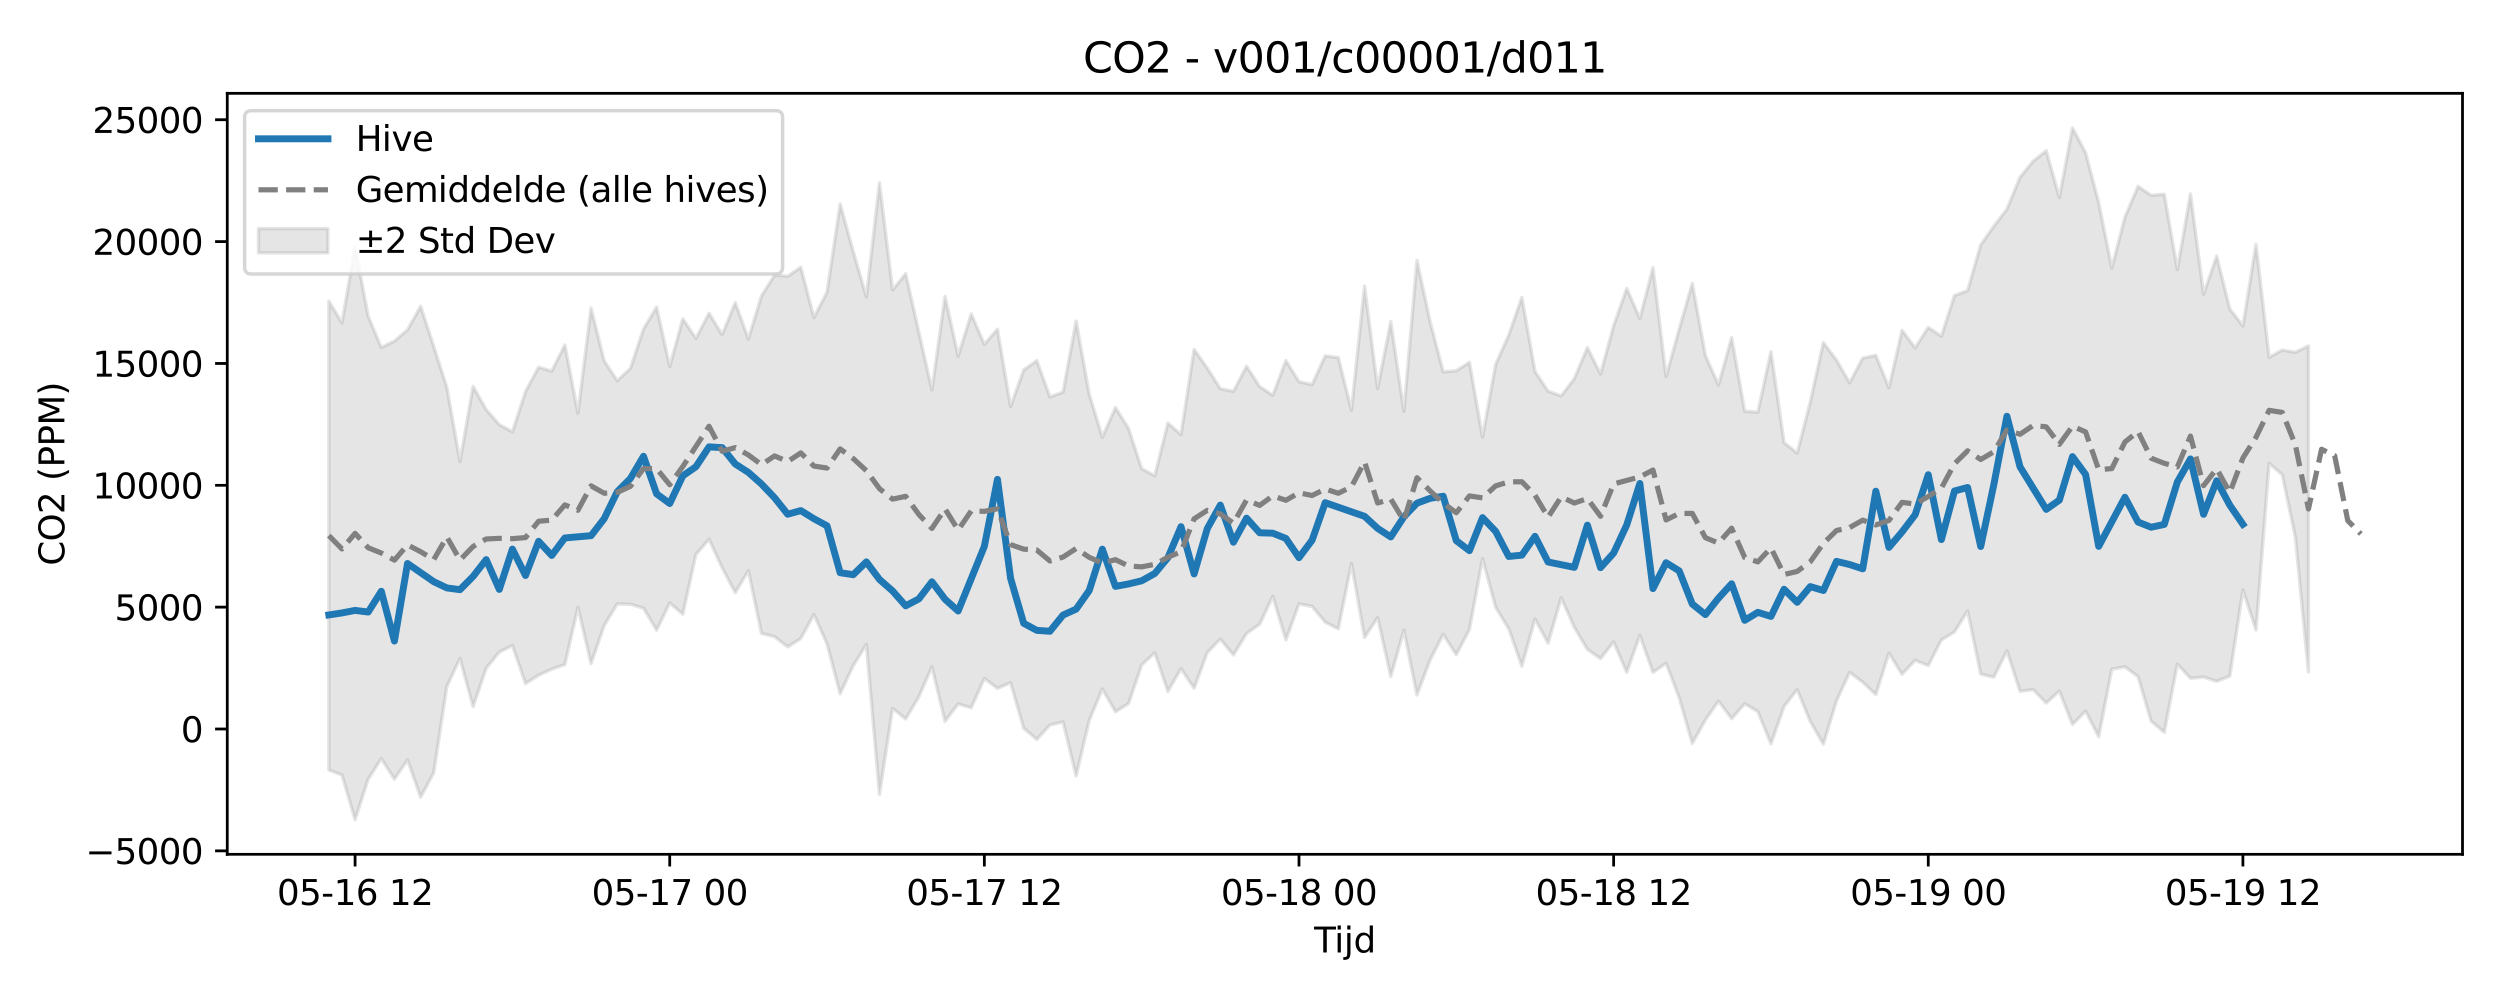 <?xml version="1.0" encoding="utf-8" standalone="no"?>
<!DOCTYPE svg PUBLIC "-//W3C//DTD SVG 1.1//EN"
  "http://www.w3.org/Graphics/SVG/1.1/DTD/svg11.dtd">
<svg xmlns:xlink="http://www.w3.org/1999/xlink" width="720pt" height="288pt" viewBox="0 0 720 288" xmlns="http://www.w3.org/2000/svg" version="1.1">
 <defs>
  <style type="text/css">*{stroke-linejoin: round; stroke-linecap: butt}</style>
 </defs>
 <g id="figure_1">
  <g id="patch_1">
   <path d="M 0 288 
L 720 288 
L 720 0 
L 0 0 
z
" style="fill: #ffffff"/>
  </g>
  <g id="axes_1">
   <g id="patch_2">
    <path d="M 65.45 246.04 
L 709.2 246.04 
L 709.2 26.88 
L 65.45 26.88 
z
" style="fill: #ffffff"/>
   </g>
   <g id="FillBetweenPolyCollection_1">
    <defs>
     <path id="m2da4597483" d="M 94.711 -201.283 
L 94.711 -66.224 
L 98.487 -64.805 
L 102.263 -51.922 
L 106.038 -63.59 
L 109.814 -69.538 
L 113.59 -63.603 
L 117.365 -69.137 
L 121.141 -58.395 
L 124.917 -65.438 
L 128.692 -90.287 
L 132.468 -98.363 
L 136.244 -84.496 
L 140.019 -95.514 
L 143.795 -100.198 
L 147.571 -102.103 
L 151.346 -91.14 
L 155.122 -93.525 
L 158.898 -95.293 
L 162.673 -96.559 
L 166.449 -113.068 
L 170.225 -96.877 
L 174 -107.825 
L 177.776 -114.058 
L 181.552 -113.949 
L 185.327 -112.851 
L 189.103 -106.525 
L 192.879 -114.339 
L 196.654 -111.126 
L 200.43 -128.333 
L 204.205 -132.672 
L 207.981 -124.477 
L 211.757 -117.325 
L 215.532 -123.606 
L 219.308 -105.566 
L 223.084 -104.627 
L 226.859 -101.702 
L 230.635 -104.113 
L 234.411 -111.031 
L 238.186 -102.53 
L 241.962 -88.191 
L 245.738 -96.299 
L 249.513 -102.395 
L 253.289 -59.198 
L 257.065 -83.987 
L 260.84 -80.943 
L 264.616 -87.297 
L 268.392 -95.946 
L 272.167 -80.239 
L 275.943 -85.266 
L 279.719 -84.165 
L 283.494 -92.608 
L 287.27 -89.744 
L 291.046 -91.388 
L 294.821 -78.257 
L 298.597 -75.049 
L 302.373 -79.2 
L 306.148 -80.076 
L 309.924 -64.531 
L 313.7 -80.508 
L 317.475 -89.584 
L 321.251 -83.02 
L 325.027 -85.379 
L 328.802 -96.472 
L 332.578 -99.987 
L 336.354 -88.862 
L 340.129 -95.408 
L 343.905 -89.799 
L 347.681 -100.026 
L 351.456 -103.932 
L 355.232 -99.361 
L 359.008 -105.544 
L 362.783 -108.22 
L 366.559 -116.233 
L 370.335 -103.703 
L 374.11 -114.068 
L 377.886 -113.355 
L 381.662 -108.807 
L 385.437 -106.879 
L 389.213 -125.733 
L 392.988 -104.398 
L 396.764 -110.133 
L 400.54 -93.173 
L 404.315 -106.494 
L 408.091 -87.856 
L 411.867 -97.877 
L 415.642 -105.307 
L 419.418 -99.435 
L 423.194 -106.682 
L 426.969 -127.094 
L 430.745 -113.11 
L 434.521 -106.915 
L 438.296 -96.152 
L 442.072 -109.715 
L 445.848 -102.759 
L 449.623 -115.831 
L 453.399 -107.324 
L 457.175 -100.953 
L 460.95 -98.334 
L 464.726 -103.114 
L 468.502 -94.379 
L 472.277 -105.04 
L 476.053 -94.341 
L 479.829 -96.978 
L 483.604 -87.068 
L 487.38 -73.881 
L 491.156 -80.654 
L 494.931 -86.091 
L 498.707 -81.009 
L 502.483 -85.311 
L 506.258 -83.067 
L 510.034 -73.743 
L 513.81 -84.536 
L 517.585 -89.386 
L 521.361 -80.208 
L 525.137 -73.683 
L 528.912 -86.142 
L 532.688 -94.371 
L 536.464 -91.541 
L 540.239 -87.953 
L 544.015 -99.918 
L 547.791 -93.803 
L 551.566 -97.828 
L 555.342 -96.325 
L 559.118 -103.689 
L 562.893 -106.012 
L 566.669 -112.047 
L 570.445 -93.87 
L 574.22 -92.95 
L 577.996 -100.552 
L 581.771 -88.912 
L 585.547 -89.381 
L 589.323 -85.538 
L 593.098 -88.964 
L 596.874 -79.347 
L 600.65 -83.195 
L 604.425 -75.797 
L 608.201 -95.273 
L 611.977 -95.955 
L 615.752 -93.134 
L 619.528 -80.317 
L 623.304 -77.083 
L 627.079 -96.73 
L 630.855 -92.666 
L 634.631 -92.991 
L 638.406 -91.782 
L 642.182 -93.273 
L 645.958 -118.07 
L 649.733 -106.574 
L 653.509 -154.548 
L 657.285 -151.279 
L 661.06 -133.283 
L 664.836 -94.46 
L 664.836 -188.377 
L 664.836 -188.377 
L 661.06 -186.531 
L 657.285 -187.187 
L 653.509 -185.099 
L 649.733 -217.604 
L 645.958 -194.122 
L 642.182 -199.049 
L 638.406 -214.242 
L 634.631 -203.271 
L 630.855 -232.151 
L 627.079 -210.339 
L 623.304 -232.054 
L 619.528 -231.755 
L 615.752 -234.327 
L 611.977 -225.461 
L 608.201 -210.825 
L 604.425 -229.661 
L 600.65 -244.035 
L 596.874 -251.158 
L 593.098 -231.112 
L 589.323 -244.593 
L 585.547 -241.57 
L 581.771 -236.953 
L 577.996 -227.766 
L 574.22 -222.837 
L 570.445 -217.475 
L 566.669 -204.291 
L 562.893 -202.901 
L 559.118 -191.174 
L 555.342 -193.7 
L 551.566 -187.837 
L 547.791 -192.854 
L 544.015 -176.313 
L 540.239 -185.668 
L 536.464 -184.864 
L 532.688 -177.735 
L 528.912 -184.281 
L 525.137 -189.323 
L 521.361 -172.218 
L 517.585 -157.48 
L 513.81 -160.553 
L 510.034 -186.68 
L 506.258 -169.294 
L 502.483 -169.565 
L 498.707 -190.767 
L 494.931 -177.111 
L 491.156 -185.633 
L 487.38 -206.381 
L 483.604 -193.188 
L 479.829 -179.536 
L 476.053 -210.898 
L 472.277 -196.26 
L 468.502 -204.936 
L 464.726 -194.139 
L 460.95 -180.29 
L 457.175 -187.877 
L 453.399 -178.933 
L 449.623 -173.989 
L 445.848 -175.341 
L 442.072 -181.041 
L 438.296 -202.36 
L 434.521 -191.515 
L 430.745 -183.031 
L 426.969 -162.133 
L 423.194 -183.653 
L 419.418 -181.23 
L 415.642 -180.904 
L 411.867 -195.389 
L 408.091 -212.967 
L 404.315 -169.531 
L 400.54 -195.373 
L 396.764 -176.128 
L 392.988 -205.584 
L 389.213 -169.888 
L 385.437 -185.005 
L 381.662 -185.523 
L 377.886 -177.232 
L 374.11 -178.068 
L 370.335 -184.136 
L 366.559 -174.155 
L 362.783 -176.671 
L 359.008 -182.498 
L 355.232 -175.278 
L 351.456 -176.05 
L 347.681 -182.01 
L 343.905 -187.349 
L 340.129 -162.821 
L 336.354 -166.154 
L 332.578 -150.96 
L 328.802 -153.018 
L 325.027 -164.598 
L 321.251 -170.601 
L 317.475 -162.091 
L 313.7 -174.467 
L 309.924 -195.518 
L 306.148 -175.055 
L 302.373 -173.676 
L 298.597 -184.144 
L 294.821 -181.43 
L 291.046 -170.93 
L 287.27 -193.196 
L 283.494 -188.847 
L 279.719 -197.578 
L 275.943 -185.439 
L 272.167 -202.659 
L 268.392 -175.693 
L 264.616 -192.403 
L 260.84 -209.171 
L 257.065 -204.523 
L 253.289 -235.324 
L 249.513 -202.493 
L 245.738 -215.565 
L 241.962 -229.235 
L 238.186 -203.878 
L 234.411 -196.518 
L 230.635 -211.014 
L 226.859 -208.455 
L 223.084 -208.766 
L 219.308 -202.789 
L 215.532 -190.349 
L 211.757 -200.844 
L 207.981 -191.6 
L 204.205 -197.788 
L 200.43 -190.541 
L 196.654 -196.18 
L 192.879 -182.452 
L 189.103 -199.536 
L 185.327 -193.237 
L 181.552 -181.893 
L 177.776 -178.352 
L 174 -184.073 
L 170.225 -199.286 
L 166.449 -169.017 
L 162.673 -188.636 
L 158.898 -181.106 
L 155.122 -182.256 
L 151.346 -175.212 
L 147.571 -163.631 
L 143.795 -165.707 
L 140.019 -170.031 
L 136.244 -176.716 
L 132.468 -155.056 
L 128.692 -176.441 
L 124.917 -188.238 
L 121.141 -199.818 
L 117.365 -193.009 
L 113.59 -189.765 
L 109.814 -187.91 
L 106.038 -196.923 
L 102.263 -216.863 
L 98.487 -194.998 
L 94.711 -201.283 
z
" style="stroke: #808080; stroke-opacity: 0.2"/>
    </defs>
    <g clip-path="url(#p51091556c0)">
     <use xlink:href="#m2da4597483" x="0" y="288" style="fill: #808080; fill-opacity: 0.2; stroke: #808080; stroke-opacity: 0.2"/>
    </g>
   </g>
   <g id="matplotlib.axis_1">
    <g id="xtick_1">
     <g id="line2d_1">
      <defs>
       <path id="mc7c1f6ae6f" d="M 0 0 
L 0 3.5 
" style="stroke: #000000; stroke-width: 0.8"/>
      </defs>
      <g>
       <use xlink:href="#mc7c1f6ae6f" x="102.263" y="246.04" style="stroke: #000000; stroke-width: 0.8"/>
      </g>
     </g>
     <g id="text_1">
      <!-- 05-16 12 -->
      <g transform="translate(79.782 260.638) scale(0.1 -0.1)">
       <defs>
        <path id="DejaVuSans-30" d="M 2034 4250 
Q 1547 4250 1301 3770 
Q 1056 3291 1056 2328 
Q 1056 1369 1301 889 
Q 1547 409 2034 409 
Q 2525 409 2770 889 
Q 3016 1369 3016 2328 
Q 3016 3291 2770 3770 
Q 2525 4250 2034 4250 
z
M 2034 4750 
Q 2819 4750 3233 4129 
Q 3647 3509 3647 2328 
Q 3647 1150 3233 529 
Q 2819 -91 2034 -91 
Q 1250 -91 836 529 
Q 422 1150 422 2328 
Q 422 3509 836 4129 
Q 1250 4750 2034 4750 
z
" transform="scale(0.016)"/>
        <path id="DejaVuSans-35" d="M 691 4666 
L 3169 4666 
L 3169 4134 
L 1269 4134 
L 1269 2991 
Q 1406 3038 1543 3061 
Q 1681 3084 1819 3084 
Q 2600 3084 3056 2656 
Q 3513 2228 3513 1497 
Q 3513 744 3044 326 
Q 2575 -91 1722 -91 
Q 1428 -91 1123 -41 
Q 819 9 494 109 
L 494 744 
Q 775 591 1075 516 
Q 1375 441 1709 441 
Q 2250 441 2565 725 
Q 2881 1009 2881 1497 
Q 2881 1984 2565 2268 
Q 2250 2553 1709 2553 
Q 1456 2553 1204 2497 
Q 953 2441 691 2322 
L 691 4666 
z
" transform="scale(0.016)"/>
        <path id="DejaVuSans-2d" d="M 313 2009 
L 1997 2009 
L 1997 1497 
L 313 1497 
L 313 2009 
z
" transform="scale(0.016)"/>
        <path id="DejaVuSans-31" d="M 794 531 
L 1825 531 
L 1825 4091 
L 703 3866 
L 703 4441 
L 1819 4666 
L 2450 4666 
L 2450 531 
L 3481 531 
L 3481 0 
L 794 0 
L 794 531 
z
" transform="scale(0.016)"/>
        <path id="DejaVuSans-36" d="M 2113 2584 
Q 1688 2584 1439 2293 
Q 1191 2003 1191 1497 
Q 1191 994 1439 701 
Q 1688 409 2113 409 
Q 2538 409 2786 701 
Q 3034 994 3034 1497 
Q 3034 2003 2786 2293 
Q 2538 2584 2113 2584 
z
M 3366 4563 
L 3366 3988 
Q 3128 4100 2886 4159 
Q 2644 4219 2406 4219 
Q 1781 4219 1451 3797 
Q 1122 3375 1075 2522 
Q 1259 2794 1537 2939 
Q 1816 3084 2150 3084 
Q 2853 3084 3261 2657 
Q 3669 2231 3669 1497 
Q 3669 778 3244 343 
Q 2819 -91 2113 -91 
Q 1303 -91 875 529 
Q 447 1150 447 2328 
Q 447 3434 972 4092 
Q 1497 4750 2381 4750 
Q 2619 4750 2861 4703 
Q 3103 4656 3366 4563 
z
" transform="scale(0.016)"/>
        <path id="DejaVuSans-20" transform="scale(0.016)"/>
        <path id="DejaVuSans-32" d="M 1228 531 
L 3431 531 
L 3431 0 
L 469 0 
L 469 531 
Q 828 903 1448 1529 
Q 2069 2156 2228 2338 
Q 2531 2678 2651 2914 
Q 2772 3150 2772 3378 
Q 2772 3750 2511 3984 
Q 2250 4219 1831 4219 
Q 1534 4219 1204 4116 
Q 875 4013 500 3803 
L 500 4441 
Q 881 4594 1212 4672 
Q 1544 4750 1819 4750 
Q 2544 4750 2975 4387 
Q 3406 4025 3406 3419 
Q 3406 3131 3298 2873 
Q 3191 2616 2906 2266 
Q 2828 2175 2409 1742 
Q 1991 1309 1228 531 
z
" transform="scale(0.016)"/>
       </defs>
       <use xlink:href="#DejaVuSans-30"/>
       <use xlink:href="#DejaVuSans-35" transform="translate(63.623 0)"/>
       <use xlink:href="#DejaVuSans-2d" transform="translate(127.246 0)"/>
       <use xlink:href="#DejaVuSans-31" transform="translate(163.33 0)"/>
       <use xlink:href="#DejaVuSans-36" transform="translate(226.953 0)"/>
       <use xlink:href="#DejaVuSans-20" transform="translate(290.576 0)"/>
       <use xlink:href="#DejaVuSans-31" transform="translate(322.363 0)"/>
       <use xlink:href="#DejaVuSans-32" transform="translate(385.986 0)"/>
      </g>
     </g>
    </g>
    <g id="xtick_2">
     <g id="line2d_2">
      <g>
       <use xlink:href="#mc7c1f6ae6f" x="192.879" y="246.04" style="stroke: #000000; stroke-width: 0.8"/>
      </g>
     </g>
     <g id="text_2">
      <!-- 05-17 00 -->
      <g transform="translate(170.398 260.638) scale(0.1 -0.1)">
       <defs>
        <path id="DejaVuSans-37" d="M 525 4666 
L 3525 4666 
L 3525 4397 
L 1831 0 
L 1172 0 
L 2766 4134 
L 525 4134 
L 525 4666 
z
" transform="scale(0.016)"/>
       </defs>
       <use xlink:href="#DejaVuSans-30"/>
       <use xlink:href="#DejaVuSans-35" transform="translate(63.623 0)"/>
       <use xlink:href="#DejaVuSans-2d" transform="translate(127.246 0)"/>
       <use xlink:href="#DejaVuSans-31" transform="translate(163.33 0)"/>
       <use xlink:href="#DejaVuSans-37" transform="translate(226.953 0)"/>
       <use xlink:href="#DejaVuSans-20" transform="translate(290.576 0)"/>
       <use xlink:href="#DejaVuSans-30" transform="translate(322.363 0)"/>
       <use xlink:href="#DejaVuSans-30" transform="translate(385.986 0)"/>
      </g>
     </g>
    </g>
    <g id="xtick_3">
     <g id="line2d_3">
      <g>
       <use xlink:href="#mc7c1f6ae6f" x="283.494" y="246.04" style="stroke: #000000; stroke-width: 0.8"/>
      </g>
     </g>
     <g id="text_3">
      <!-- 05-17 12 -->
      <g transform="translate(261.014 260.638) scale(0.1 -0.1)">
       <use xlink:href="#DejaVuSans-30"/>
       <use xlink:href="#DejaVuSans-35" transform="translate(63.623 0)"/>
       <use xlink:href="#DejaVuSans-2d" transform="translate(127.246 0)"/>
       <use xlink:href="#DejaVuSans-31" transform="translate(163.33 0)"/>
       <use xlink:href="#DejaVuSans-37" transform="translate(226.953 0)"/>
       <use xlink:href="#DejaVuSans-20" transform="translate(290.576 0)"/>
       <use xlink:href="#DejaVuSans-31" transform="translate(322.363 0)"/>
       <use xlink:href="#DejaVuSans-32" transform="translate(385.986 0)"/>
      </g>
     </g>
    </g>
    <g id="xtick_4">
     <g id="line2d_4">
      <g>
       <use xlink:href="#mc7c1f6ae6f" x="374.11" y="246.04" style="stroke: #000000; stroke-width: 0.8"/>
      </g>
     </g>
     <g id="text_4">
      <!-- 05-18 00 -->
      <g transform="translate(351.63 260.638) scale(0.1 -0.1)">
       <defs>
        <path id="DejaVuSans-38" d="M 2034 2216 
Q 1584 2216 1326 1975 
Q 1069 1734 1069 1313 
Q 1069 891 1326 650 
Q 1584 409 2034 409 
Q 2484 409 2743 651 
Q 3003 894 3003 1313 
Q 3003 1734 2745 1975 
Q 2488 2216 2034 2216 
z
M 1403 2484 
Q 997 2584 770 2862 
Q 544 3141 544 3541 
Q 544 4100 942 4425 
Q 1341 4750 2034 4750 
Q 2731 4750 3128 4425 
Q 3525 4100 3525 3541 
Q 3525 3141 3298 2862 
Q 3072 2584 2669 2484 
Q 3125 2378 3379 2068 
Q 3634 1759 3634 1313 
Q 3634 634 3220 271 
Q 2806 -91 2034 -91 
Q 1263 -91 848 271 
Q 434 634 434 1313 
Q 434 1759 690 2068 
Q 947 2378 1403 2484 
z
M 1172 3481 
Q 1172 3119 1398 2916 
Q 1625 2713 2034 2713 
Q 2441 2713 2670 2916 
Q 2900 3119 2900 3481 
Q 2900 3844 2670 4047 
Q 2441 4250 2034 4250 
Q 1625 4250 1398 4047 
Q 1172 3844 1172 3481 
z
" transform="scale(0.016)"/>
       </defs>
       <use xlink:href="#DejaVuSans-30"/>
       <use xlink:href="#DejaVuSans-35" transform="translate(63.623 0)"/>
       <use xlink:href="#DejaVuSans-2d" transform="translate(127.246 0)"/>
       <use xlink:href="#DejaVuSans-31" transform="translate(163.33 0)"/>
       <use xlink:href="#DejaVuSans-38" transform="translate(226.953 0)"/>
       <use xlink:href="#DejaVuSans-20" transform="translate(290.576 0)"/>
       <use xlink:href="#DejaVuSans-30" transform="translate(322.363 0)"/>
       <use xlink:href="#DejaVuSans-30" transform="translate(385.986 0)"/>
      </g>
     </g>
    </g>
    <g id="xtick_5">
     <g id="line2d_5">
      <g>
       <use xlink:href="#mc7c1f6ae6f" x="464.726" y="246.04" style="stroke: #000000; stroke-width: 0.8"/>
      </g>
     </g>
     <g id="text_5">
      <!-- 05-18 12 -->
      <g transform="translate(442.246 260.638) scale(0.1 -0.1)">
       <use xlink:href="#DejaVuSans-30"/>
       <use xlink:href="#DejaVuSans-35" transform="translate(63.623 0)"/>
       <use xlink:href="#DejaVuSans-2d" transform="translate(127.246 0)"/>
       <use xlink:href="#DejaVuSans-31" transform="translate(163.33 0)"/>
       <use xlink:href="#DejaVuSans-38" transform="translate(226.953 0)"/>
       <use xlink:href="#DejaVuSans-20" transform="translate(290.576 0)"/>
       <use xlink:href="#DejaVuSans-31" transform="translate(322.363 0)"/>
       <use xlink:href="#DejaVuSans-32" transform="translate(385.986 0)"/>
      </g>
     </g>
    </g>
    <g id="xtick_6">
     <g id="line2d_6">
      <g>
       <use xlink:href="#mc7c1f6ae6f" x="555.342" y="246.04" style="stroke: #000000; stroke-width: 0.8"/>
      </g>
     </g>
     <g id="text_6">
      <!-- 05-19 00 -->
      <g transform="translate(532.861 260.638) scale(0.1 -0.1)">
       <defs>
        <path id="DejaVuSans-39" d="M 703 97 
L 703 672 
Q 941 559 1184 500 
Q 1428 441 1663 441 
Q 2288 441 2617 861 
Q 2947 1281 2994 2138 
Q 2813 1869 2534 1725 
Q 2256 1581 1919 1581 
Q 1219 1581 811 2004 
Q 403 2428 403 3163 
Q 403 3881 828 4315 
Q 1253 4750 1959 4750 
Q 2769 4750 3195 4129 
Q 3622 3509 3622 2328 
Q 3622 1225 3098 567 
Q 2575 -91 1691 -91 
Q 1453 -91 1209 -44 
Q 966 3 703 97 
z
M 1959 2075 
Q 2384 2075 2632 2365 
Q 2881 2656 2881 3163 
Q 2881 3666 2632 3958 
Q 2384 4250 1959 4250 
Q 1534 4250 1286 3958 
Q 1038 3666 1038 3163 
Q 1038 2656 1286 2365 
Q 1534 2075 1959 2075 
z
" transform="scale(0.016)"/>
       </defs>
       <use xlink:href="#DejaVuSans-30"/>
       <use xlink:href="#DejaVuSans-35" transform="translate(63.623 0)"/>
       <use xlink:href="#DejaVuSans-2d" transform="translate(127.246 0)"/>
       <use xlink:href="#DejaVuSans-31" transform="translate(163.33 0)"/>
       <use xlink:href="#DejaVuSans-39" transform="translate(226.953 0)"/>
       <use xlink:href="#DejaVuSans-20" transform="translate(290.576 0)"/>
       <use xlink:href="#DejaVuSans-30" transform="translate(322.363 0)"/>
       <use xlink:href="#DejaVuSans-30" transform="translate(385.986 0)"/>
      </g>
     </g>
    </g>
    <g id="xtick_7">
     <g id="line2d_7">
      <g>
       <use xlink:href="#mc7c1f6ae6f" x="645.958" y="246.04" style="stroke: #000000; stroke-width: 0.8"/>
      </g>
     </g>
     <g id="text_7">
      <!-- 05-19 12 -->
      <g transform="translate(623.477 260.638) scale(0.1 -0.1)">
       <use xlink:href="#DejaVuSans-30"/>
       <use xlink:href="#DejaVuSans-35" transform="translate(63.623 0)"/>
       <use xlink:href="#DejaVuSans-2d" transform="translate(127.246 0)"/>
       <use xlink:href="#DejaVuSans-31" transform="translate(163.33 0)"/>
       <use xlink:href="#DejaVuSans-39" transform="translate(226.953 0)"/>
       <use xlink:href="#DejaVuSans-20" transform="translate(290.576 0)"/>
       <use xlink:href="#DejaVuSans-31" transform="translate(322.363 0)"/>
       <use xlink:href="#DejaVuSans-32" transform="translate(385.986 0)"/>
      </g>
     </g>
    </g>
    <g id="text_8">
     <!-- Tijd -->
     <g transform="translate(378.475 274.317) scale(0.1 -0.1)">
      <defs>
       <path id="DejaVuSans-54" d="M -19 4666 
L 3928 4666 
L 3928 4134 
L 2272 4134 
L 2272 0 
L 1638 0 
L 1638 4134 
L -19 4134 
L -19 4666 
z
" transform="scale(0.016)"/>
       <path id="DejaVuSans-69" d="M 603 3500 
L 1178 3500 
L 1178 0 
L 603 0 
L 603 3500 
z
M 603 4863 
L 1178 4863 
L 1178 4134 
L 603 4134 
L 603 4863 
z
" transform="scale(0.016)"/>
       <path id="DejaVuSans-6a" d="M 603 3500 
L 1178 3500 
L 1178 -63 
Q 1178 -731 923 -1031 
Q 669 -1331 103 -1331 
L -116 -1331 
L -116 -844 
L 38 -844 
Q 366 -844 484 -692 
Q 603 -541 603 -63 
L 603 3500 
z
M 603 4863 
L 1178 4863 
L 1178 4134 
L 603 4134 
L 603 4863 
z
" transform="scale(0.016)"/>
       <path id="DejaVuSans-64" d="M 2906 2969 
L 2906 4863 
L 3481 4863 
L 3481 0 
L 2906 0 
L 2906 525 
Q 2725 213 2448 61 
Q 2172 -91 1784 -91 
Q 1150 -91 751 415 
Q 353 922 353 1747 
Q 353 2572 751 3078 
Q 1150 3584 1784 3584 
Q 2172 3584 2448 3432 
Q 2725 3281 2906 2969 
z
M 947 1747 
Q 947 1113 1208 752 
Q 1469 391 1925 391 
Q 2381 391 2643 752 
Q 2906 1113 2906 1747 
Q 2906 2381 2643 2742 
Q 2381 3103 1925 3103 
Q 1469 3103 1208 2742 
Q 947 2381 947 1747 
z
" transform="scale(0.016)"/>
      </defs>
      <use xlink:href="#DejaVuSans-54"/>
      <use xlink:href="#DejaVuSans-69" transform="translate(57.959 0)"/>
      <use xlink:href="#DejaVuSans-6a" transform="translate(85.742 0)"/>
      <use xlink:href="#DejaVuSans-64" transform="translate(113.525 0)"/>
     </g>
    </g>
   </g>
   <g id="matplotlib.axis_2">
    <g id="ytick_1">
     <g id="line2d_8">
      <defs>
       <path id="mc621c51d2d" d="M 0 0 
L -3.5 0 
" style="stroke: #000000; stroke-width: 0.8"/>
      </defs>
      <g>
       <use xlink:href="#mc621c51d2d" x="65.45" y="245.043" style="stroke: #000000; stroke-width: 0.8"/>
      </g>
     </g>
     <g id="text_9">
      <!-- −5000 -->
      <g transform="translate(24.62 248.842) scale(0.1 -0.1)">
       <defs>
        <path id="DejaVuSans-2212" d="M 678 2272 
L 4684 2272 
L 4684 1741 
L 678 1741 
L 678 2272 
z
" transform="scale(0.016)"/>
       </defs>
       <use xlink:href="#DejaVuSans-2212"/>
       <use xlink:href="#DejaVuSans-35" transform="translate(83.789 0)"/>
       <use xlink:href="#DejaVuSans-30" transform="translate(147.412 0)"/>
       <use xlink:href="#DejaVuSans-30" transform="translate(211.035 0)"/>
       <use xlink:href="#DejaVuSans-30" transform="translate(274.658 0)"/>
      </g>
     </g>
    </g>
    <g id="ytick_2">
     <g id="line2d_9">
      <g>
       <use xlink:href="#mc621c51d2d" x="65.45" y="209.95" style="stroke: #000000; stroke-width: 0.8"/>
      </g>
     </g>
     <g id="text_10">
      <!-- 0 -->
      <g transform="translate(52.087 213.75) scale(0.1 -0.1)">
       <use xlink:href="#DejaVuSans-30"/>
      </g>
     </g>
    </g>
    <g id="ytick_3">
     <g id="line2d_10">
      <g>
       <use xlink:href="#mc621c51d2d" x="65.45" y="174.858" style="stroke: #000000; stroke-width: 0.8"/>
      </g>
     </g>
     <g id="text_11">
      <!-- 5000 -->
      <g transform="translate(33 178.657) scale(0.1 -0.1)">
       <use xlink:href="#DejaVuSans-35"/>
       <use xlink:href="#DejaVuSans-30" transform="translate(63.623 0)"/>
       <use xlink:href="#DejaVuSans-30" transform="translate(127.246 0)"/>
       <use xlink:href="#DejaVuSans-30" transform="translate(190.869 0)"/>
      </g>
     </g>
    </g>
    <g id="ytick_4">
     <g id="line2d_11">
      <g>
       <use xlink:href="#mc621c51d2d" x="65.45" y="139.766" style="stroke: #000000; stroke-width: 0.8"/>
      </g>
     </g>
     <g id="text_12">
      <!-- 10000 -->
      <g transform="translate(26.637 143.565) scale(0.1 -0.1)">
       <use xlink:href="#DejaVuSans-31"/>
       <use xlink:href="#DejaVuSans-30" transform="translate(63.623 0)"/>
       <use xlink:href="#DejaVuSans-30" transform="translate(127.246 0)"/>
       <use xlink:href="#DejaVuSans-30" transform="translate(190.869 0)"/>
       <use xlink:href="#DejaVuSans-30" transform="translate(254.492 0)"/>
      </g>
     </g>
    </g>
    <g id="ytick_5">
     <g id="line2d_12">
      <g>
       <use xlink:href="#mc621c51d2d" x="65.45" y="104.673" style="stroke: #000000; stroke-width: 0.8"/>
      </g>
     </g>
     <g id="text_13">
      <!-- 15000 -->
      <g transform="translate(26.637 108.472) scale(0.1 -0.1)">
       <use xlink:href="#DejaVuSans-31"/>
       <use xlink:href="#DejaVuSans-35" transform="translate(63.623 0)"/>
       <use xlink:href="#DejaVuSans-30" transform="translate(127.246 0)"/>
       <use xlink:href="#DejaVuSans-30" transform="translate(190.869 0)"/>
       <use xlink:href="#DejaVuSans-30" transform="translate(254.492 0)"/>
      </g>
     </g>
    </g>
    <g id="ytick_6">
     <g id="line2d_13">
      <g>
       <use xlink:href="#mc621c51d2d" x="65.45" y="69.581" style="stroke: #000000; stroke-width: 0.8"/>
      </g>
     </g>
     <g id="text_14">
      <!-- 20000 -->
      <g transform="translate(26.637 73.38) scale(0.1 -0.1)">
       <use xlink:href="#DejaVuSans-32"/>
       <use xlink:href="#DejaVuSans-30" transform="translate(63.623 0)"/>
       <use xlink:href="#DejaVuSans-30" transform="translate(127.246 0)"/>
       <use xlink:href="#DejaVuSans-30" transform="translate(190.869 0)"/>
       <use xlink:href="#DejaVuSans-30" transform="translate(254.492 0)"/>
      </g>
     </g>
    </g>
    <g id="ytick_7">
     <g id="line2d_14">
      <g>
       <use xlink:href="#mc621c51d2d" x="65.45" y="34.488" style="stroke: #000000; stroke-width: 0.8"/>
      </g>
     </g>
     <g id="text_15">
      <!-- 25000 -->
      <g transform="translate(26.637 38.288) scale(0.1 -0.1)">
       <use xlink:href="#DejaVuSans-32"/>
       <use xlink:href="#DejaVuSans-35" transform="translate(63.623 0)"/>
       <use xlink:href="#DejaVuSans-30" transform="translate(127.246 0)"/>
       <use xlink:href="#DejaVuSans-30" transform="translate(190.869 0)"/>
       <use xlink:href="#DejaVuSans-30" transform="translate(254.492 0)"/>
      </g>
     </g>
    </g>
    <g id="text_16">
     <!-- CO2 (PPM) -->
     <g transform="translate(18.541 162.903) rotate(-90) scale(0.1 -0.1)">
      <defs>
       <path id="DejaVuSans-43" d="M 4122 4306 
L 4122 3641 
Q 3803 3938 3442 4084 
Q 3081 4231 2675 4231 
Q 1875 4231 1450 3742 
Q 1025 3253 1025 2328 
Q 1025 1406 1450 917 
Q 1875 428 2675 428 
Q 3081 428 3442 575 
Q 3803 722 4122 1019 
L 4122 359 
Q 3791 134 3420 21 
Q 3050 -91 2638 -91 
Q 1578 -91 968 557 
Q 359 1206 359 2328 
Q 359 3453 968 4101 
Q 1578 4750 2638 4750 
Q 3056 4750 3426 4639 
Q 3797 4528 4122 4306 
z
" transform="scale(0.016)"/>
       <path id="DejaVuSans-4f" d="M 2522 4238 
Q 1834 4238 1429 3725 
Q 1025 3213 1025 2328 
Q 1025 1447 1429 934 
Q 1834 422 2522 422 
Q 3209 422 3611 934 
Q 4013 1447 4013 2328 
Q 4013 3213 3611 3725 
Q 3209 4238 2522 4238 
z
M 2522 4750 
Q 3503 4750 4090 4092 
Q 4678 3434 4678 2328 
Q 4678 1225 4090 567 
Q 3503 -91 2522 -91 
Q 1538 -91 948 565 
Q 359 1222 359 2328 
Q 359 3434 948 4092 
Q 1538 4750 2522 4750 
z
" transform="scale(0.016)"/>
       <path id="DejaVuSans-28" d="M 1984 4856 
Q 1566 4138 1362 3434 
Q 1159 2731 1159 2009 
Q 1159 1288 1364 580 
Q 1569 -128 1984 -844 
L 1484 -844 
Q 1016 -109 783 600 
Q 550 1309 550 2009 
Q 550 2706 781 3412 
Q 1013 4119 1484 4856 
L 1984 4856 
z
" transform="scale(0.016)"/>
       <path id="DejaVuSans-50" d="M 1259 4147 
L 1259 2394 
L 2053 2394 
Q 2494 2394 2734 2622 
Q 2975 2850 2975 3272 
Q 2975 3691 2734 3919 
Q 2494 4147 2053 4147 
L 1259 4147 
z
M 628 4666 
L 2053 4666 
Q 2838 4666 3239 4311 
Q 3641 3956 3641 3272 
Q 3641 2581 3239 2228 
Q 2838 1875 2053 1875 
L 1259 1875 
L 1259 0 
L 628 0 
L 628 4666 
z
" transform="scale(0.016)"/>
       <path id="DejaVuSans-4d" d="M 628 4666 
L 1569 4666 
L 2759 1491 
L 3956 4666 
L 4897 4666 
L 4897 0 
L 4281 0 
L 4281 4097 
L 3078 897 
L 2444 897 
L 1241 4097 
L 1241 0 
L 628 0 
L 628 4666 
z
" transform="scale(0.016)"/>
       <path id="DejaVuSans-29" d="M 513 4856 
L 1013 4856 
Q 1481 4119 1714 3412 
Q 1947 2706 1947 2009 
Q 1947 1309 1714 600 
Q 1481 -109 1013 -844 
L 513 -844 
Q 928 -128 1133 580 
Q 1338 1288 1338 2009 
Q 1338 2731 1133 3434 
Q 928 4138 513 4856 
z
" transform="scale(0.016)"/>
      </defs>
      <use xlink:href="#DejaVuSans-43"/>
      <use xlink:href="#DejaVuSans-4f" transform="translate(69.824 0)"/>
      <use xlink:href="#DejaVuSans-32" transform="translate(148.535 0)"/>
      <use xlink:href="#DejaVuSans-20" transform="translate(212.158 0)"/>
      <use xlink:href="#DejaVuSans-28" transform="translate(243.945 0)"/>
      <use xlink:href="#DejaVuSans-50" transform="translate(282.959 0)"/>
      <use xlink:href="#DejaVuSans-50" transform="translate(343.262 0)"/>
      <use xlink:href="#DejaVuSans-4d" transform="translate(403.564 0)"/>
      <use xlink:href="#DejaVuSans-29" transform="translate(489.844 0)"/>
     </g>
    </g>
   </g>
   <g id="line2d_15">
    <path d="M 94.711 177.1 
L 98.487 176.526 
L 102.263 175.795 
L 106.038 176.266 
L 109.814 170.294 
L 113.59 184.617 
L 117.365 162.29 
L 124.917 167.524 
L 128.692 169.32 
L 132.468 169.829 
L 136.244 166.018 
L 140.019 161.175 
L 143.795 169.749 
L 147.571 158.14 
L 151.346 165.737 
L 155.122 155.899 
L 158.898 159.965 
L 162.673 154.93 
L 170.225 154.277 
L 174 149.386 
L 177.776 141.607 
L 181.552 137.812 
L 185.327 131.414 
L 189.103 142.222 
L 192.879 145.008 
L 196.654 137.033 
L 200.43 134.42 
L 204.205 128.7 
L 207.981 128.915 
L 211.757 133.627 
L 215.532 136.05 
L 219.308 139.397 
L 223.084 143.363 
L 226.859 148.101 
L 230.635 147.048 
L 234.411 149.395 
L 238.186 151.441 
L 241.962 164.944 
L 245.738 165.507 
L 249.513 161.825 
L 253.289 166.881 
L 257.065 170.205 
L 260.84 174.474 
L 264.616 172.5 
L 268.392 167.559 
L 272.167 172.579 
L 275.943 175.967 
L 283.494 157.347 
L 287.27 138.06 
L 291.046 166.555 
L 294.821 179.504 
L 298.597 181.543 
L 302.373 181.804 
L 306.148 177.146 
L 309.924 175.429 
L 313.7 170.062 
L 317.475 158.168 
L 321.251 168.878 
L 325.027 168.176 
L 328.802 167.264 
L 332.578 165.162 
L 336.354 160.62 
L 340.129 151.69 
L 343.905 165.289 
L 347.681 152.263 
L 351.456 145.467 
L 355.232 156.156 
L 359.008 149.233 
L 362.783 153.438 
L 366.559 153.557 
L 370.335 155.066 
L 374.11 160.608 
L 377.886 155.571 
L 381.662 144.77 
L 392.988 148.7 
L 396.764 152.172 
L 400.54 154.635 
L 404.315 148.845 
L 408.091 144.91 
L 411.867 143.525 
L 415.642 142.917 
L 419.418 155.721 
L 423.194 158.586 
L 426.969 149.086 
L 430.745 153.03 
L 434.521 160.26 
L 438.296 159.883 
L 442.072 154.465 
L 445.848 161.853 
L 453.399 163.397 
L 457.175 151.245 
L 460.95 163.485 
L 464.726 159.287 
L 468.502 151.178 
L 472.277 139.246 
L 476.053 169.517 
L 479.829 162.061 
L 483.604 164.407 
L 487.38 173.963 
L 491.156 176.999 
L 494.931 172.265 
L 498.707 168.134 
L 502.483 178.658 
L 506.258 176.353 
L 510.034 177.525 
L 513.81 169.706 
L 517.585 173.459 
L 521.361 168.941 
L 525.137 170.062 
L 528.912 161.673 
L 532.688 162.587 
L 536.464 163.82 
L 540.239 141.469 
L 544.015 157.646 
L 547.791 153.192 
L 551.566 148.23 
L 555.342 136.72 
L 559.118 155.403 
L 562.893 141.399 
L 566.669 140.397 
L 570.445 157.396 
L 574.22 139.562 
L 577.996 119.889 
L 581.771 134.46 
L 589.323 146.7 
L 593.098 144.03 
L 596.874 131.512 
L 600.65 136.647 
L 604.425 157.347 
L 611.977 143.212 
L 615.752 150.346 
L 619.528 151.841 
L 623.304 151.035 
L 627.079 138.806 
L 630.855 132.188 
L 634.631 148.125 
L 638.406 138.469 
L 642.182 145.493 
L 645.958 151.002 
L 645.958 151.002 
" clip-path="url(#p51091556c0)" style="fill: none; stroke: #1f77b4; stroke-width: 2; stroke-linecap: square"/>
   </g>
   <g id="line2d_16">
    <path d="M 94.711 154.247 
L 98.487 158.099 
L 102.263 153.608 
L 106.038 157.743 
L 109.814 159.276 
L 113.59 161.316 
L 117.365 156.927 
L 121.141 158.893 
L 124.917 161.162 
L 128.692 154.636 
L 132.468 161.291 
L 136.244 157.394 
L 140.019 155.227 
L 143.795 155.048 
L 147.571 155.133 
L 151.346 154.824 
L 155.122 150.11 
L 158.898 149.8 
L 162.673 145.403 
L 166.449 146.958 
L 170.225 139.918 
L 174 142.051 
L 177.776 141.795 
L 181.552 140.079 
L 185.327 134.956 
L 189.103 134.969 
L 192.879 139.604 
L 196.654 134.347 
L 204.205 122.77 
L 207.981 129.962 
L 211.757 128.915 
L 215.532 131.022 
L 219.308 133.823 
L 223.084 131.303 
L 226.859 132.921 
L 230.635 130.436 
L 234.411 134.226 
L 238.186 134.796 
L 241.962 129.287 
L 245.738 132.068 
L 249.513 135.556 
L 253.289 140.739 
L 257.065 143.745 
L 260.84 142.943 
L 264.616 148.15 
L 268.392 152.181 
L 272.167 146.551 
L 275.943 152.647 
L 279.719 147.128 
L 283.494 147.272 
L 287.27 146.53 
L 291.046 156.841 
L 294.821 158.156 
L 298.597 158.403 
L 302.373 161.562 
L 306.148 160.434 
L 309.924 157.976 
L 313.7 160.512 
L 317.475 162.163 
L 321.251 161.189 
L 325.027 163.012 
L 328.802 163.255 
L 332.578 162.527 
L 336.354 160.492 
L 340.129 158.886 
L 343.905 149.426 
L 347.681 146.982 
L 351.456 148.009 
L 355.232 150.681 
L 359.008 143.979 
L 362.783 145.554 
L 366.559 142.806 
L 370.335 144.081 
L 374.11 141.932 
L 377.886 142.706 
L 381.662 140.835 
L 385.437 142.058 
L 389.213 140.189 
L 392.988 133.009 
L 396.764 144.869 
L 400.54 143.727 
L 404.315 149.987 
L 408.091 137.588 
L 411.867 141.367 
L 415.642 144.894 
L 419.418 147.668 
L 423.194 142.832 
L 426.969 143.386 
L 430.745 139.929 
L 434.521 138.785 
L 438.296 138.744 
L 442.072 142.622 
L 445.848 148.95 
L 449.623 143.09 
L 453.399 144.872 
L 457.175 143.585 
L 460.95 148.688 
L 464.726 139.374 
L 472.277 137.35 
L 476.053 135.38 
L 479.829 149.743 
L 483.604 147.872 
L 487.38 147.869 
L 491.156 154.856 
L 494.931 156.399 
L 498.707 152.112 
L 502.483 160.562 
L 506.258 161.819 
L 510.034 157.789 
L 513.81 165.456 
L 517.585 164.567 
L 521.361 161.787 
L 525.137 156.497 
L 528.912 152.789 
L 532.688 151.947 
L 536.464 149.798 
L 540.239 151.189 
L 544.015 149.884 
L 547.791 144.671 
L 551.566 145.167 
L 555.342 142.988 
L 559.118 140.568 
L 562.893 133.544 
L 566.669 129.831 
L 570.445 132.328 
L 574.22 130.106 
L 577.996 123.841 
L 581.771 125.068 
L 585.547 122.525 
L 589.323 122.935 
L 593.098 127.962 
L 596.874 122.747 
L 600.65 124.385 
L 604.425 135.271 
L 608.201 134.951 
L 611.977 127.292 
L 615.752 124.27 
L 619.528 131.964 
L 623.304 133.432 
L 627.079 134.465 
L 630.855 125.592 
L 634.631 139.869 
L 638.406 134.988 
L 642.182 141.839 
L 645.958 131.904 
L 649.733 125.911 
L 653.509 118.177 
L 657.285 118.767 
L 661.06 128.093 
L 664.836 146.582 
L 668.612 129.388 
L 672.387 131.242 
L 676.163 149.946 
L 679.939 153.774 
L 679.939 153.774 
" clip-path="url(#p51091556c0)" style="fill: none; stroke-dasharray: 5.55,2.4; stroke-dashoffset: 0; stroke: #808080; stroke-width: 1.5"/>
   </g>
   <g id="patch_3">
    <path d="M 65.45 246.04 
L 65.45 26.88 
" style="fill: none; stroke: #000000; stroke-width: 0.8; stroke-linejoin: miter; stroke-linecap: square"/>
   </g>
   <g id="patch_4">
    <path d="M 709.2 246.04 
L 709.2 26.88 
" style="fill: none; stroke: #000000; stroke-width: 0.8; stroke-linejoin: miter; stroke-linecap: square"/>
   </g>
   <g id="patch_5">
    <path d="M 65.45 246.04 
L 709.2 246.04 
" style="fill: none; stroke: #000000; stroke-width: 0.8; stroke-linejoin: miter; stroke-linecap: square"/>
   </g>
   <g id="patch_6">
    <path d="M 65.45 26.88 
L 709.2 26.88 
" style="fill: none; stroke: #000000; stroke-width: 0.8; stroke-linejoin: miter; stroke-linecap: square"/>
   </g>
   <g id="text_17">
    <!-- CO2 - v001/c00001/d011 -->
    <g transform="translate(311.922 20.88) scale(0.12 -0.12)">
     <defs>
      <path id="DejaVuSans-76" d="M 191 3500 
L 800 3500 
L 1894 563 
L 2988 3500 
L 3597 3500 
L 2284 0 
L 1503 0 
L 191 3500 
z
" transform="scale(0.016)"/>
      <path id="DejaVuSans-2f" d="M 1625 4666 
L 2156 4666 
L 531 -594 
L 0 -594 
L 1625 4666 
z
" transform="scale(0.016)"/>
      <path id="DejaVuSans-63" d="M 3122 3366 
L 3122 2828 
Q 2878 2963 2633 3030 
Q 2388 3097 2138 3097 
Q 1578 3097 1268 2742 
Q 959 2388 959 1747 
Q 959 1106 1268 751 
Q 1578 397 2138 397 
Q 2388 397 2633 464 
Q 2878 531 3122 666 
L 3122 134 
Q 2881 22 2623 -34 
Q 2366 -91 2075 -91 
Q 1284 -91 818 406 
Q 353 903 353 1747 
Q 353 2603 823 3093 
Q 1294 3584 2113 3584 
Q 2378 3584 2631 3529 
Q 2884 3475 3122 3366 
z
" transform="scale(0.016)"/>
     </defs>
     <use xlink:href="#DejaVuSans-43"/>
     <use xlink:href="#DejaVuSans-4f" transform="translate(69.824 0)"/>
     <use xlink:href="#DejaVuSans-32" transform="translate(148.535 0)"/>
     <use xlink:href="#DejaVuSans-20" transform="translate(212.158 0)"/>
     <use xlink:href="#DejaVuSans-2d" transform="translate(243.945 0)"/>
     <use xlink:href="#DejaVuSans-20" transform="translate(280.029 0)"/>
     <use xlink:href="#DejaVuSans-76" transform="translate(311.816 0)"/>
     <use xlink:href="#DejaVuSans-30" transform="translate(370.996 0)"/>
     <use xlink:href="#DejaVuSans-30" transform="translate(434.619 0)"/>
     <use xlink:href="#DejaVuSans-31" transform="translate(498.242 0)"/>
     <use xlink:href="#DejaVuSans-2f" transform="translate(561.865 0)"/>
     <use xlink:href="#DejaVuSans-63" transform="translate(595.557 0)"/>
     <use xlink:href="#DejaVuSans-30" transform="translate(650.537 0)"/>
     <use xlink:href="#DejaVuSans-30" transform="translate(714.16 0)"/>
     <use xlink:href="#DejaVuSans-30" transform="translate(777.783 0)"/>
     <use xlink:href="#DejaVuSans-30" transform="translate(841.406 0)"/>
     <use xlink:href="#DejaVuSans-31" transform="translate(905.029 0)"/>
     <use xlink:href="#DejaVuSans-2f" transform="translate(968.652 0)"/>
     <use xlink:href="#DejaVuSans-64" transform="translate(1002.344 0)"/>
     <use xlink:href="#DejaVuSans-30" transform="translate(1065.82 0)"/>
     <use xlink:href="#DejaVuSans-31" transform="translate(1129.443 0)"/>
     <use xlink:href="#DejaVuSans-31" transform="translate(1193.066 0)"/>
    </g>
   </g>
   <g id="legend_1">
    <g id="patch_7">
     <path d="M 72.45 78.914 
L 223.394 78.914 
Q 225.394 78.914 225.394 76.914 
L 225.394 33.88 
Q 225.394 31.88 223.394 31.88 
L 72.45 31.88 
Q 70.45 31.88 70.45 33.88 
L 70.45 76.914 
Q 70.45 78.914 72.45 78.914 
z
" style="fill: #ffffff; opacity: 0.8; stroke: #cccccc; stroke-linejoin: miter"/>
    </g>
    <g id="line2d_17">
     <path d="M 74.45 39.978 
L 84.45 39.978 
L 94.45 39.978 
" style="fill: none; stroke: #1f77b4; stroke-width: 2; stroke-linecap: square"/>
    </g>
    <g id="text_18">
     <!-- Hive -->
     <g transform="translate(102.45 43.478) scale(0.1 -0.1)">
      <defs>
       <path id="DejaVuSans-48" d="M 628 4666 
L 1259 4666 
L 1259 2753 
L 3553 2753 
L 3553 4666 
L 4184 4666 
L 4184 0 
L 3553 0 
L 3553 2222 
L 1259 2222 
L 1259 0 
L 628 0 
L 628 4666 
z
" transform="scale(0.016)"/>
       <path id="DejaVuSans-65" d="M 3597 1894 
L 3597 1613 
L 953 1613 
Q 991 1019 1311 708 
Q 1631 397 2203 397 
Q 2534 397 2845 478 
Q 3156 559 3463 722 
L 3463 178 
Q 3153 47 2828 -22 
Q 2503 -91 2169 -91 
Q 1331 -91 842 396 
Q 353 884 353 1716 
Q 353 2575 817 3079 
Q 1281 3584 2069 3584 
Q 2775 3584 3186 3129 
Q 3597 2675 3597 1894 
z
M 3022 2063 
Q 3016 2534 2758 2815 
Q 2500 3097 2075 3097 
Q 1594 3097 1305 2825 
Q 1016 2553 972 2059 
L 3022 2063 
z
" transform="scale(0.016)"/>
      </defs>
      <use xlink:href="#DejaVuSans-48"/>
      <use xlink:href="#DejaVuSans-69" transform="translate(75.195 0)"/>
      <use xlink:href="#DejaVuSans-76" transform="translate(102.979 0)"/>
      <use xlink:href="#DejaVuSans-65" transform="translate(162.158 0)"/>
     </g>
    </g>
    <g id="line2d_18">
     <path d="M 74.45 54.657 
L 84.45 54.657 
L 94.45 54.657 
" style="fill: none; stroke-dasharray: 5.55,2.4; stroke-dashoffset: 0; stroke: #808080; stroke-width: 1.5"/>
    </g>
    <g id="text_19">
     <!-- Gemiddelde (alle hives) -->
     <g transform="translate(102.45 58.157) scale(0.1 -0.1)">
      <defs>
       <path id="DejaVuSans-47" d="M 3809 666 
L 3809 1919 
L 2778 1919 
L 2778 2438 
L 4434 2438 
L 4434 434 
Q 4069 175 3628 42 
Q 3188 -91 2688 -91 
Q 1594 -91 976 548 
Q 359 1188 359 2328 
Q 359 3472 976 4111 
Q 1594 4750 2688 4750 
Q 3144 4750 3555 4637 
Q 3966 4525 4313 4306 
L 4313 3634 
Q 3963 3931 3569 4081 
Q 3175 4231 2741 4231 
Q 1884 4231 1454 3753 
Q 1025 3275 1025 2328 
Q 1025 1384 1454 906 
Q 1884 428 2741 428 
Q 3075 428 3337 486 
Q 3600 544 3809 666 
z
" transform="scale(0.016)"/>
       <path id="DejaVuSans-6d" d="M 3328 2828 
Q 3544 3216 3844 3400 
Q 4144 3584 4550 3584 
Q 5097 3584 5394 3201 
Q 5691 2819 5691 2113 
L 5691 0 
L 5113 0 
L 5113 2094 
Q 5113 2597 4934 2840 
Q 4756 3084 4391 3084 
Q 3944 3084 3684 2787 
Q 3425 2491 3425 1978 
L 3425 0 
L 2847 0 
L 2847 2094 
Q 2847 2600 2669 2842 
Q 2491 3084 2119 3084 
Q 1678 3084 1418 2786 
Q 1159 2488 1159 1978 
L 1159 0 
L 581 0 
L 581 3500 
L 1159 3500 
L 1159 2956 
Q 1356 3278 1631 3431 
Q 1906 3584 2284 3584 
Q 2666 3584 2933 3390 
Q 3200 3197 3328 2828 
z
" transform="scale(0.016)"/>
       <path id="DejaVuSans-6c" d="M 603 4863 
L 1178 4863 
L 1178 0 
L 603 0 
L 603 4863 
z
" transform="scale(0.016)"/>
       <path id="DejaVuSans-61" d="M 2194 1759 
Q 1497 1759 1228 1600 
Q 959 1441 959 1056 
Q 959 750 1161 570 
Q 1363 391 1709 391 
Q 2188 391 2477 730 
Q 2766 1069 2766 1631 
L 2766 1759 
L 2194 1759 
z
M 3341 1997 
L 3341 0 
L 2766 0 
L 2766 531 
Q 2569 213 2275 61 
Q 1981 -91 1556 -91 
Q 1019 -91 701 211 
Q 384 513 384 1019 
Q 384 1609 779 1909 
Q 1175 2209 1959 2209 
L 2766 2209 
L 2766 2266 
Q 2766 2663 2505 2880 
Q 2244 3097 1772 3097 
Q 1472 3097 1187 3025 
Q 903 2953 641 2809 
L 641 3341 
Q 956 3463 1253 3523 
Q 1550 3584 1831 3584 
Q 2591 3584 2966 3190 
Q 3341 2797 3341 1997 
z
" transform="scale(0.016)"/>
       <path id="DejaVuSans-68" d="M 3513 2113 
L 3513 0 
L 2938 0 
L 2938 2094 
Q 2938 2591 2744 2837 
Q 2550 3084 2163 3084 
Q 1697 3084 1428 2787 
Q 1159 2491 1159 1978 
L 1159 0 
L 581 0 
L 581 4863 
L 1159 4863 
L 1159 2956 
Q 1366 3272 1645 3428 
Q 1925 3584 2291 3584 
Q 2894 3584 3203 3211 
Q 3513 2838 3513 2113 
z
" transform="scale(0.016)"/>
       <path id="DejaVuSans-73" d="M 2834 3397 
L 2834 2853 
Q 2591 2978 2328 3040 
Q 2066 3103 1784 3103 
Q 1356 3103 1142 2972 
Q 928 2841 928 2578 
Q 928 2378 1081 2264 
Q 1234 2150 1697 2047 
L 1894 2003 
Q 2506 1872 2764 1633 
Q 3022 1394 3022 966 
Q 3022 478 2636 193 
Q 2250 -91 1575 -91 
Q 1294 -91 989 -36 
Q 684 19 347 128 
L 347 722 
Q 666 556 975 473 
Q 1284 391 1588 391 
Q 1994 391 2212 530 
Q 2431 669 2431 922 
Q 2431 1156 2273 1281 
Q 2116 1406 1581 1522 
L 1381 1569 
Q 847 1681 609 1914 
Q 372 2147 372 2553 
Q 372 3047 722 3315 
Q 1072 3584 1716 3584 
Q 2034 3584 2315 3537 
Q 2597 3491 2834 3397 
z
" transform="scale(0.016)"/>
      </defs>
      <use xlink:href="#DejaVuSans-47"/>
      <use xlink:href="#DejaVuSans-65" transform="translate(77.49 0)"/>
      <use xlink:href="#DejaVuSans-6d" transform="translate(139.014 0)"/>
      <use xlink:href="#DejaVuSans-69" transform="translate(236.426 0)"/>
      <use xlink:href="#DejaVuSans-64" transform="translate(264.209 0)"/>
      <use xlink:href="#DejaVuSans-64" transform="translate(327.686 0)"/>
      <use xlink:href="#DejaVuSans-65" transform="translate(391.162 0)"/>
      <use xlink:href="#DejaVuSans-6c" transform="translate(452.686 0)"/>
      <use xlink:href="#DejaVuSans-64" transform="translate(480.469 0)"/>
      <use xlink:href="#DejaVuSans-65" transform="translate(543.945 0)"/>
      <use xlink:href="#DejaVuSans-20" transform="translate(605.469 0)"/>
      <use xlink:href="#DejaVuSans-28" transform="translate(637.256 0)"/>
      <use xlink:href="#DejaVuSans-61" transform="translate(676.27 0)"/>
      <use xlink:href="#DejaVuSans-6c" transform="translate(737.549 0)"/>
      <use xlink:href="#DejaVuSans-6c" transform="translate(765.332 0)"/>
      <use xlink:href="#DejaVuSans-65" transform="translate(793.115 0)"/>
      <use xlink:href="#DejaVuSans-20" transform="translate(854.639 0)"/>
      <use xlink:href="#DejaVuSans-68" transform="translate(886.426 0)"/>
      <use xlink:href="#DejaVuSans-69" transform="translate(949.805 0)"/>
      <use xlink:href="#DejaVuSans-76" transform="translate(977.588 0)"/>
      <use xlink:href="#DejaVuSans-65" transform="translate(1036.768 0)"/>
      <use xlink:href="#DejaVuSans-73" transform="translate(1098.291 0)"/>
      <use xlink:href="#DejaVuSans-29" transform="translate(1150.391 0)"/>
     </g>
    </g>
    <g id="patch_8">
     <path d="M 74.45 72.835 
L 94.45 72.835 
L 94.45 65.835 
L 74.45 65.835 
z
" style="fill: #808080; fill-opacity: 0.2; stroke: #808080; stroke-opacity: 0.2; stroke-linejoin: miter"/>
    </g>
    <g id="text_20">
     <!-- ±2 Std Dev -->
     <g transform="translate(102.45 72.835) scale(0.1 -0.1)">
      <defs>
       <path id="DejaVuSans-b1" d="M 2944 4013 
L 2944 2803 
L 4684 2803 
L 4684 2272 
L 2944 2272 
L 2944 1063 
L 2419 1063 
L 2419 2272 
L 678 2272 
L 678 2803 
L 2419 2803 
L 2419 4013 
L 2944 4013 
z
M 678 531 
L 4684 531 
L 4684 0 
L 678 0 
L 678 531 
z
" transform="scale(0.016)"/>
       <path id="DejaVuSans-53" d="M 3425 4513 
L 3425 3897 
Q 3066 4069 2747 4153 
Q 2428 4238 2131 4238 
Q 1616 4238 1336 4038 
Q 1056 3838 1056 3469 
Q 1056 3159 1242 3001 
Q 1428 2844 1947 2747 
L 2328 2669 
Q 3034 2534 3370 2195 
Q 3706 1856 3706 1288 
Q 3706 609 3251 259 
Q 2797 -91 1919 -91 
Q 1588 -91 1214 -16 
Q 841 59 441 206 
L 441 856 
Q 825 641 1194 531 
Q 1563 422 1919 422 
Q 2459 422 2753 634 
Q 3047 847 3047 1241 
Q 3047 1584 2836 1778 
Q 2625 1972 2144 2069 
L 1759 2144 
Q 1053 2284 737 2584 
Q 422 2884 422 3419 
Q 422 4038 858 4394 
Q 1294 4750 2059 4750 
Q 2388 4750 2728 4690 
Q 3069 4631 3425 4513 
z
" transform="scale(0.016)"/>
       <path id="DejaVuSans-74" d="M 1172 4494 
L 1172 3500 
L 2356 3500 
L 2356 3053 
L 1172 3053 
L 1172 1153 
Q 1172 725 1289 603 
Q 1406 481 1766 481 
L 2356 481 
L 2356 0 
L 1766 0 
Q 1100 0 847 248 
Q 594 497 594 1153 
L 594 3053 
L 172 3053 
L 172 3500 
L 594 3500 
L 594 4494 
L 1172 4494 
z
" transform="scale(0.016)"/>
       <path id="DejaVuSans-44" d="M 1259 4147 
L 1259 519 
L 2022 519 
Q 2988 519 3436 956 
Q 3884 1394 3884 2338 
Q 3884 3275 3436 3711 
Q 2988 4147 2022 4147 
L 1259 4147 
z
M 628 4666 
L 1925 4666 
Q 3281 4666 3915 4102 
Q 4550 3538 4550 2338 
Q 4550 1131 3912 565 
Q 3275 0 1925 0 
L 628 0 
L 628 4666 
z
" transform="scale(0.016)"/>
      </defs>
      <use xlink:href="#DejaVuSans-b1"/>
      <use xlink:href="#DejaVuSans-32" transform="translate(83.789 0)"/>
      <use xlink:href="#DejaVuSans-20" transform="translate(147.412 0)"/>
      <use xlink:href="#DejaVuSans-53" transform="translate(179.199 0)"/>
      <use xlink:href="#DejaVuSans-74" transform="translate(242.676 0)"/>
      <use xlink:href="#DejaVuSans-64" transform="translate(281.885 0)"/>
      <use xlink:href="#DejaVuSans-20" transform="translate(345.361 0)"/>
      <use xlink:href="#DejaVuSans-44" transform="translate(377.148 0)"/>
      <use xlink:href="#DejaVuSans-65" transform="translate(454.15 0)"/>
      <use xlink:href="#DejaVuSans-76" transform="translate(515.674 0)"/>
     </g>
    </g>
   </g>
  </g>
 </g>
 <defs>
  <clipPath id="p51091556c0">
   <rect x="65.45" y="26.88" width="643.75" height="219.16"/>
  </clipPath>
 </defs>
</svg>
